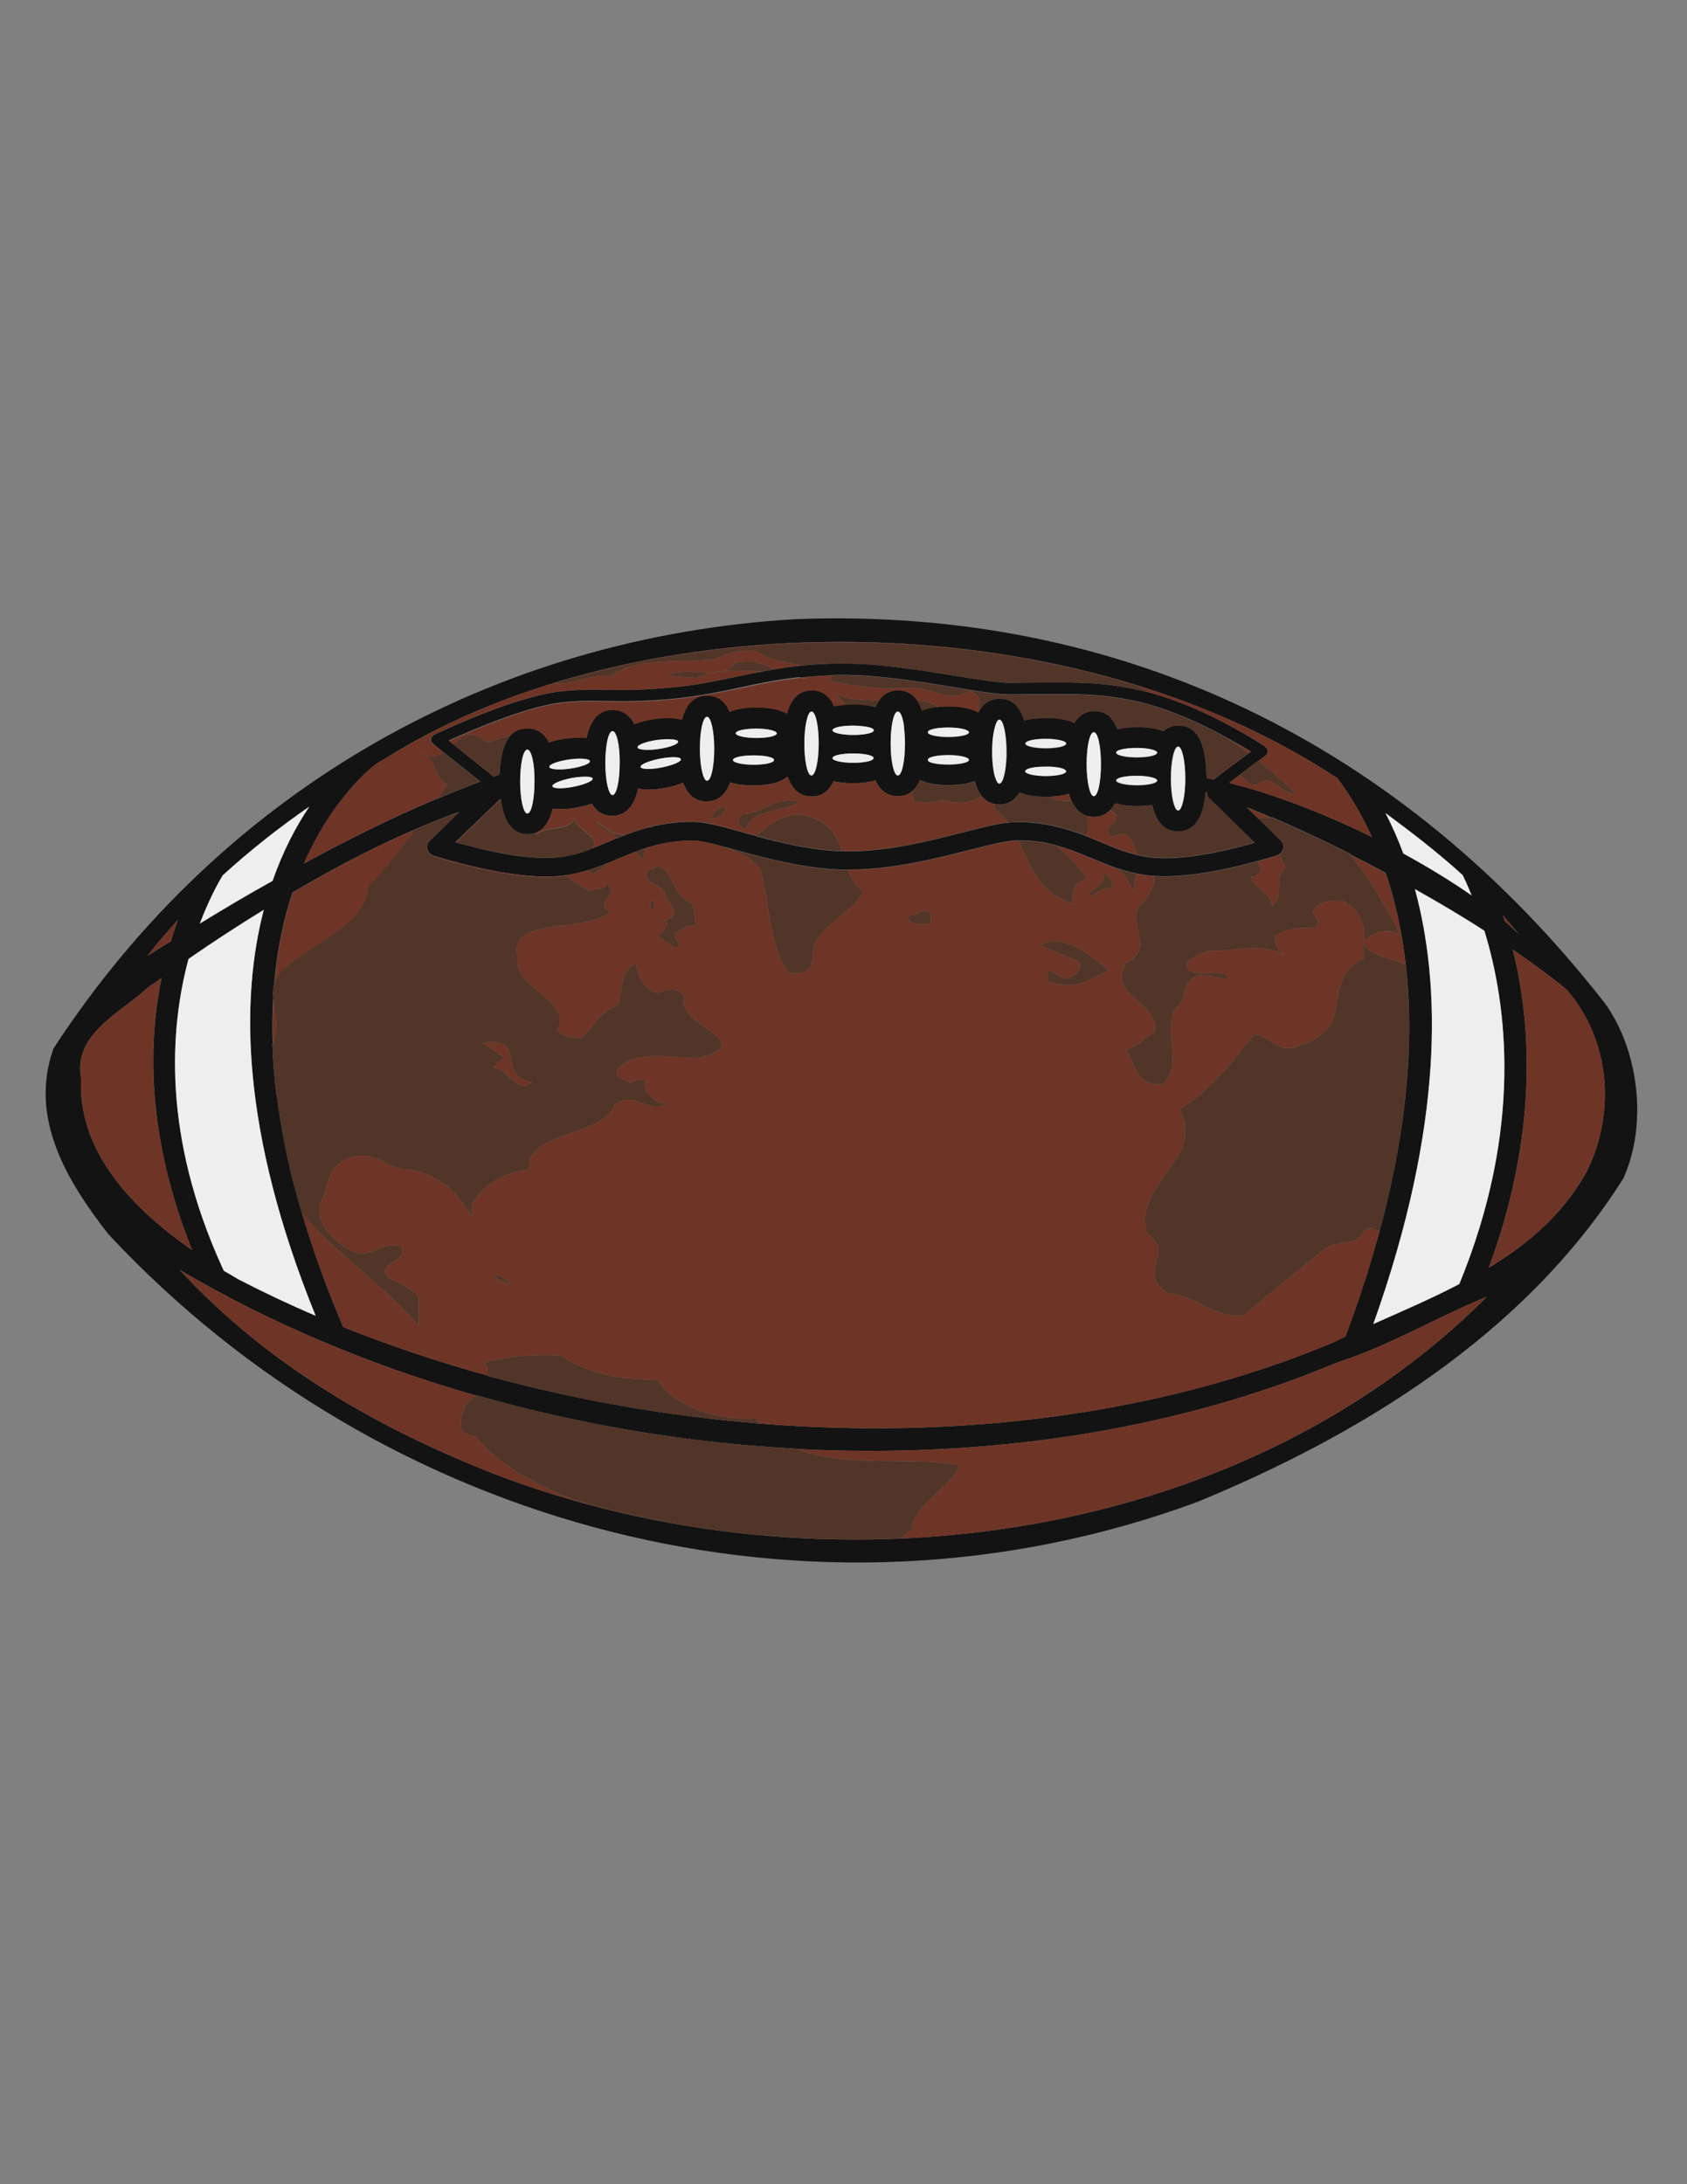 <?xml version="1.0" encoding="utf-8"?>
<!-- Generator: Adobe Illustrator 21.1.0, SVG Export Plug-In . SVG Version: 6.00 Build 0)  -->
<svg version="1.1" id="Layer_1" xmlns="http://www.w3.org/2000/svg" xmlns:xlink="http://www.w3.org/1999/xlink" x="0px" y="0px"
	 viewBox="0 0 612 792" enable-background="new 0 0 612 792" xml:space="preserve">
<rect x="0" y="0" width="612" height="792" fill="#808080" stroke="none"/>
<g>
	<path fill="#131313" d="M582.3,363.9C509.1,270.1,407.5,220,288.9,224.5c-108.7,6.2-207.6,60.7-269.5,155.7
		c-9,25.3,5,48.2,19.9,67.3c99.7,106.9,255.5,148.6,395.1,97.1c57.7-23.8,118.2-59.8,154.5-117.3
		C597.8,407.7,594.5,380.9,582.3,363.9z M551.1,338.9c-1.5-1.6-3.3-3.2-5.2-4.9c-0.2-0.7-0.5-1.4-0.7-2.1
		C547.2,334.2,549.2,336.5,551.1,338.9z M529.4,465.6c-10.3,5.4-20.9,9.9-31.2,14.5c25.9-72.5,24.4-123.5,15.1-157.7
		c8.7,4.9,17.2,9.9,25.2,15.1C546.7,364.2,552.6,409.2,529.4,465.6z M275.7,516.2c-33.7-2.7-67-8.6-98.8-17.3c0,0,0-0.1,0-0.1
		c-18-5-35.6-10.9-52.4-17.6c-6.2-14.6-11.1-28.3-14.9-41.2c0,0,0,0,0,0c-0.1-0.4-0.2-0.8-0.4-1.3c-0.4-1.3-0.7-2.5-1.1-3.8
		c-0.4-1.3-0.7-2.7-1.1-4c-0.1-0.5-0.3-1-0.4-1.5c-0.5-1.9-0.9-3.7-1.4-5.5c0,0,0-0.1,0-0.1c-0.8-3.5-1.6-7-2.2-10.4
		c-1-5.4-1.9-10.6-2.5-15.6c0,0,0,0-0.1,0c-0.9-6.8-1.4-13.2-1.6-19.3c0,0,0-0.1,0.1-0.1c-0.2-5.9-0.1-11.5,0.2-16.8
		c0-0.4,0-0.8-0.1-1.2c0.1-0.9,0.1-1.7,0.2-2.5c0-0.2,0.1-0.5,0.2-0.7c1.1-12.9,3.5-24,6.7-33.6c19.6-11.5,39.9-21.8,60.4-29.2
		l-0.3,0.3c0.1,0,0.1,0,0.2-0.1L155.8,305c-0.2,0.2-0.4,0.5-0.6,0.8c-0.3,0.7-0.4,1.4-0.2,2.1c0.3,1.1,1.2,2,2.4,2.4
		c1.1,0.3,29.1,9.4,46.8,7.2c7.8-1,14.1-3.6,20.2-6.2c8-3.3,15.5-6.5,26.8-6.5c2.5,0,6.2,0.8,10.6,2c0,0,0,0,0,0
		c1.9,0.5,3.8,1,5.9,1.6c0,0,0,0,0,0c10,2.7,22.2,6,34.9,6.8c0.1,0,0.2,0,0.3,0c0.8,0,1.6,0.1,2.3,0.1c0.3,0,0.5,0,0.8,0
		c0.7,0,1.4,0,2.1,0c15.5,0,30.9-3.9,43.2-7c7.5-1.9,14.1-3.6,17.9-3.6c0.1,0,0.2,0,0.3,0c0,0,0,0,0,0c5.3,0,9.7,0.7,13.7,1.8
		c0,0,0,0,0.1,0.1c4.5,1.2,8.6,2.9,12.7,4.6c3.1,1.3,6.3,2.6,9.7,3.8c0,0,0,0-0.1-0.1c2.1,0.7,4.3,1.3,6.7,1.8l0,0
		c1.3,0.3,2.6,0.5,4,0.7c0.8,0.1,1.6,0.2,2.4,0.2c0,0,0,0,0,0c12.5,0.9,28.9-3,37.9-5.5c0,0,0,0,0,0c3.7-1,6.2-1.8,6.5-1.9
		c1.2-0.4,2.1-1.3,2.4-2.4c0.3-1.1,0-2.3-0.9-3.1l-12.3-12c2.9,1.2,5.9,2.4,8.9,3.7c0.2,0,0.4,0,0.5,0c9.1,4,18.7,8.4,28.3,13.3
		c0.1,0.1,0.2,0.2,0.2,0.3c4.2,2.1,8.3,4.3,12.5,6.5c11.4,33.8,15.5,87.8-14.6,168.1c-1.4,0.7-2.9,1.4-4.3,2.1
		C420.7,513.2,347.5,522,275.7,516.2C275.7,516.2,275.7,516.2,275.7,516.2z M289.8,245.7c0.4,0,0.8-0.1,1.2-0.1c0,0,0.1,0,0.1,0
		c3.3-0.3,6.7-0.6,10.4-0.7c0,0,0,0,0-0.1c1.2-0.1,2.4-0.1,3.7-0.1c13.9,0,29.3,2.6,41.6,4.6c8.5,1.4,15.2,2.5,19.5,2.5l10.7-0.1
		c14.4-0.1,23.1-0.2,36.3,2.8c11,2.6,22.2,7.8,30.4,12.2c0.1,0.1,0.3,0.2,0.4,0.3c4.2,2.2,7.6,4.2,9.7,5.5
		c-3.2,2.4-12.4,9.2-13.5,10.1c-0.8-0.1-1.7-0.3-2.5-0.5c0,0,0-0.1,0-0.1c0,0-0.1,0-0.1,0c-0.1-7.9-1.4-13.4-4.1-16.4
		c-1.6-1.7-3.6-2.6-6.1-2.6c-2.2,0-4,0.8-5.5,2.1c-2.2-0.9-5.3-1.5-9.4-1.5c-2.9,0-5.3,0.3-7.2,0.8c0,0,0-0.1,0-0.1c0,0,0,0-0.1,0
		c-0.6-1.6-1.4-2.9-2.3-4c-1.6-1.7-3.6-2.5-6-2.5c-3.2,0-5.6,1.5-7.3,4.3c-2.3-1.1-5.6-1.8-10.2-1.8c-3.3,0-5.9,0.3-7.9,0.9
		c0,0,0-0.1,0-0.1c0,0,0,0-0.1,0c-0.7-2.3-1.7-4.1-2.9-5.4c-1.6-1.6-3.5-2.4-5.9-2.4c-3.5,0-6.1,1.7-7.8,5
		c-2.3-1.3-5.8-2.2-10.9-2.2c-2.4,0-4.4,0.2-6.1,0.5c-0.2,0-0.5,0.1-0.7,0.1c-0.1,0-0.2,0.1-0.3,0.1c-0.3,0.1-0.6,0.2-0.9,0.2
		c-0.5,0.2-1,0.3-1.5,0.5c0,0,0,0,0,0c0,0-0.1,0-0.1,0c-0.5-1.5-1.1-2.7-1.8-3.8c0,0,0,0,0,0c-1.7-2.3-3.9-3.5-6.8-3.5
		c-3.8,0-6.5,2.1-8.2,6.1c0,0-0.1,0-0.1,0c0,0,0,0,0,0c-0.2-0.1-0.4-0.1-0.6-0.2c-1.7-0.4-3.7-0.7-6.1-0.8c0,0-0.1,0-0.1,0
		c-0.2,0-0.4,0-0.6,0c-0.2,0-0.4,0-0.6,0c-2.8,0-5.1,0.3-6.9,0.7c-1.7-3.8-4.4-5.8-8.1-5.8c-4.5,0-7.5,2.9-9,8.5
		c-2.3-1.4-5.8-2.3-11.1-2.3c-4.3,0-7.4,0.6-9.7,1.6c-1.7-3.9-4.4-5.9-8.2-5.9c-4.6,0-7.6,3-9.1,8.8c-2.4-0.7-5.6-0.9-10-0.3
		c-3,0.5-5.4,1.1-7.3,1.9c-1.7-3.4-4.3-5.2-7.8-5.2c-5,0-8.1,3.5-9.5,10.2c-2-0.3-4.5-0.2-7.5,0.2c-2.5,0.3-4.5,0.8-6.2,1.4
		c-1.7-3.4-4.3-5.1-7.8-5.1c-2.4,0-4.4,0.8-6,2.4l0.1,0c-2.5,2.7-3.9,7.5-4.2,14.3c0,0-0.1,0-0.1,0c0,0,0,0,0,0.1
		c-0.6,0.2-1.3,0.5-2,0.7c-3.7-3-13.2-10.5-16.3-13c7.5-3.4,28.5-12.6,41.8-13.9c6.2-0.6,10.6-0.5,15.8-0.4c6.3,0.1,13.4,0.2,25.4-1
		c8.3-0.9,15.6-2.4,22.7-3.9c6.7-1.5,13.7-2.9,21.6-3.8C290,245.7,289.9,245.7,289.8,245.7z M430,282.3c0,6.4-1.2,11.6-2.6,11.6
		c0,0,0,0,0,0c0,0,0,0-0.1,0c-1.4,0-2.6-5.2-2.6-11.6c0-6.4,1.1-11.6,2.6-11.6c0,0,0,0,0.1,0c0,0,0,0,0,0
		C428.8,270.7,430,275.9,430,282.3z M419.8,273c0,1-3.3,1.7-7.4,1.7c-4.2,0-7.5-0.8-7.5-1.7c0,0,0,0,0-0.1c0,0,0,0,0,0
		c0-1,3.4-1.7,7.5-1.7c4.1,0,7.4,0.8,7.4,1.7C419.8,272.9,419.8,272.9,419.8,273C419.8,273,419.8,273,419.8,273z M419.8,283.1
		c0,1-3.3,1.7-7.4,1.7c-4.2,0-7.5-0.8-7.5-1.7c0,0,0,0,0-0.1c0,0,0,0,0,0c0-1,3.4-1.7,7.5-1.7C416.5,281.3,419.8,282.1,419.8,283.1
		C419.8,283,419.8,283,419.8,283.1C419.8,283.1,419.8,283.1,419.8,283.1z M399.4,277.1c0,6.4-1.1,11.6-2.6,11.6
		c-1.4,0-2.6-5.2-2.6-11.6c0-6.4,1.1-11.6,2.6-11.6S399.4,270.7,399.4,277.1z M378.9,278c0.2,0,0.3,0,0.4,0c0,0,0.1,0,0.1,0
		c0.4,0,0.9,0,1.3,0c0.1,0,0.1,0,0.2,0c0.1,0,0.2,0,0.2,0c2.5,0.1,4.5,0.5,5.3,1.1c0.3,0.2,0.5,0.4,0.5,0.6c0,0.2-0.1,0.3-0.4,0.5
		c-0.9,0.7-3.7,1.2-7.1,1.2c-4.1,0-7.4-0.8-7.4-1.7C371.9,278.7,375,278,378.9,278C378.9,278,378.9,278,378.9,278z M386.6,270
		c-0.5,0.9-3.6,1.4-7.3,1.4c-4.1,0-7.4-0.8-7.4-1.7c0-0.2,0.1-0.3,0.2-0.4c0.7-0.8,3.6-1.4,7.3-1.4c4.1,0,7.4,0.8,7.4,1.7
		C386.8,269.7,386.7,269.8,386.6,270z M365.2,272.6c0,0.5,0,1,0,1.5c0,0.1,0,0.2,0,0.2c-0.2,5.6-1.3,9.9-2.6,9.9
		c-0.2,0-0.5-0.2-0.7-0.4c0,0,0,0,0,0c0,0,0,0,0-0.1c-1.1-1.4-1.9-5.8-1.9-11.1c0-3.1,0.3-6,0.8-8.1c0,0,0,0,0,0
		c0.5-2.1,1.1-3.4,1.9-3.4C364,261,365.2,266.2,365.2,272.6z M351.5,265.6c0,1-3.4,1.7-7.5,1.7c-4.1,0-7.4-0.8-7.4-1.7c0,0,0,0,0,0
		c0,0,0,0,0-0.1c0-1,3.3-1.7,7.4-1.7C348.2,263.8,351.5,264.6,351.5,265.6C351.5,265.5,351.5,265.5,351.5,265.6
		C351.5,265.6,351.5,265.6,351.5,265.6z M351.5,275.6c0,1-3.4,1.7-7.5,1.7c-4.1,0-7.4-0.8-7.4-1.7c0,0,0,0,0,0c0,0,0,0,0-0.1
		c0-1,3.3-1.7,7.4-1.7C348.2,273.8,351.5,274.6,351.5,275.6C351.5,275.5,351.5,275.5,351.5,275.6
		C351.5,275.6,351.5,275.6,351.5,275.6z M328.3,269.6c0,6.4-1.1,11.6-2.6,11.6s-2.6-5.2-2.6-11.6c0-6.4,1.1-11.6,2.6-11.6
		c0.5,0,0.9,0.5,1.3,1.4c0.3,0.7,0.6,1.7,0.8,2.8c0.1,0.3,0.1,0.6,0.1,0.9C328.1,265,328.3,267.2,328.3,269.6z M316.8,274.4
		c0.1,0.2,0.2,0.3,0.2,0.4s0,0.1,0,0.1C316.9,274.7,316.9,274.6,316.8,274.4z M316.9,274.9c0,1-3.3,1.7-7.4,1.7
		c-4.2,0-7.5-0.8-7.5-1.7c0-1,3.4-1.7,7.5-1.7C313.6,273.2,317,273.9,316.9,274.9z M316.4,265.5c-1.1,0.6-3.7,1-6.9,1
		c-4.2,0-7.5-0.8-7.5-1.7c0-1,3.4-1.7,7.5-1.7c1.1,0,2.2,0.1,3.1,0.2c2.5,0.2,4.4,0.8,4.4,1.5C317,265,316.8,265.3,316.4,265.5z
		 M297,269.6c0,6.4-1.2,11.6-2.6,11.6c-1.5,0-2.6-5.2-2.6-11.6c0-6.4,1.2-11.6,2.6-11.6C295.9,258,297,263.2,297,269.6z
		 M274.4,267.6c-4.2,0-7.5-0.8-7.5-1.7c0-1,3.4-1.7,7.5-1.7c4.1,0,7.4,0.8,7.4,1.7C281.8,266.9,278.5,267.6,274.4,267.6z
		 M280.8,275.6c0,1-3.3,1.7-7.4,1.7c-4.2,0-7.5-0.8-7.5-1.7c0-1,3.4-1.7,7.5-1.7C277.5,273.9,280.9,274.6,280.8,275.6z M259.1,271.5
		c0,6.4-1.1,11.6-2.6,11.6c-1.4,0-2.6-5.2-2.6-11.6c0-6.4,1.1-11.6,2.6-11.6C257.9,259.9,259.1,265.1,259.1,271.5z M239.4,275.1
		c4.1-0.8,7.5-0.7,7.6,0.2c0.2,0.9-3,2.2-7,3s-7.4,0.7-7.6-0.2C232.2,277.2,235.4,275.9,239.4,275.1z M231.3,271
		c-0.2-0.9,3-2.1,7.1-2.7c4.1-0.5,7.5-0.3,7.6,0.6c0.2,0.9-3,2.1-7.1,2.7C234.8,272.2,231.4,271.9,231.3,271z M224.8,276.7
		c0,6.4-1.1,11.6-2.6,11.6c-1.4,0-2.6-5.2-2.6-11.6c0-6.4,1.1-11.6,2.6-11.6S224.9,270.3,224.8,276.7z M207.4,282.1
		c4.1-0.7,7.5-0.6,7.6,0.2c0.2,0.9-3,2.2-7,3s-7.4,0.7-7.6-0.2C200.2,284.2,203.4,282.9,207.4,282.1z M199.3,278.1
		c-0.2-0.9,3-2.1,7.1-2.7c4.1-0.6,7.5-0.3,7.6,0.6c0.2,0.9-3,2.1-7.1,2.7C202.8,279.3,199.4,279,199.3,278.1z M193.9,283.4
		c0,6.4-1.1,11.6-2.6,11.6c-1.4,0-2.6-5.2-2.6-11.6c0-6.4,1.1-11.6,2.6-11.6S194,277,193.9,283.4z M181.4,289.8c0,0.1,0,0.2,0,0.3
		c0.1-0.1,0.2-0.2,0.3-0.3c1,8.3,4.2,12.6,9.7,12.7c0.2,0,0.5,0,0.7,0c0,0,0,0,0,0c4.3-0.4,7-3.5,8.4-9.3c2.3,0.3,5.2,0.3,8.9-0.4
		c2.1-0.4,3.9-0.9,5.3-1.4c1.7,2.9,4.1,4.4,7.4,4.4c4.9,0,8-3.4,9.4-9.9c2.4,0.6,5.5,0.6,9.8-0.2c2.6-0.5,4.8-1.1,6.5-1.9
		c1.7,4.5,4.5,6.8,8.5,6.8c4.1,0,6.9-2.3,8.6-6.9c2.1,0.7,4.9,1.1,8.4,1.1c6.4,0,10.2-1.3,12.4-3.2c1.7,4.8,4.6,7.2,8.7,7.2
		c3.7,0,6.3-1.9,8-5.5c1.9,0.4,4.2,0.7,7.1,0.7c3.4,0,6-0.4,8.1-1c1.7,3.7,4.4,5.7,8.1,5.7c3.2,0,5.7-1.5,7.4-4.5
		c0.2-0.4,0.4-0.8,0.6-1.2c0,0,0,0,0,0c0,0,0-0.1,0.1-0.1c2.3,1.1,5.6,1.8,10.2,1.8c4.3,0,7.4-0.6,9.6-1.5c1.3,4.8,3.6,7.6,7.1,8.3
		c0,0,0,0,0,0c0.6,0.1,1.2,0.2,1.9,0.2c0,0,0,0,0,0c3.2,0,5.6-1.5,7.3-4.3c0.3,0.1,0.6,0.2,0.9,0.3c0.9,0.3,1.9,0.6,3.1,0.8
		c1.6,0.3,3.4,0.4,5.4,0.4c3.6,0,6.4-0.4,8.5-1.1c0.2,0.9,0.5,1.7,0.9,2.5c0,0,0,0,0,0c1.3,2.9,3.1,4.7,5.5,5.5c0,0,0,0,0,0
		c0.8,0.2,1.7,0.4,2.6,0.4c2.4,0,4.3-0.8,5.9-2.4c0,0,0,0,0,0c0.2-0.2,0.5-0.5,0.7-0.8c0.1-0.2,0.2-0.3,0.4-0.5
		c0-0.1,0.1-0.1,0.1-0.2c0.2-0.3,0.4-0.7,0.6-1h0l0,0c0.8,0.2,1.6,0.4,2.5,0.6c0.3,0.1,0.6,0.1,1,0.1c1,0.1,2.1,0.2,3.2,0.3
		c0.4,0,0.8,0,1.2,0c1.7,0,3.1-0.1,4.4-0.2c0.4-0.1,0.8-0.1,1.2-0.2l0,0h0c1.4,6.3,4.5,9.6,9.3,9.6c0.7,0,1.4-0.1,2.1-0.2
		c0.7-0.2,1.3-0.4,1.9-0.7c0.6-0.3,1.1-0.7,1.6-1.1c2.5-2.3,4-6.4,4.5-12.3c0.1,0,0.3,0.1,0.4,0.1c0,0.8,0.3,1.7,1,2.3
		c0,0,11.3,11,16.4,16c-7.6,2.2-22,5.8-33.2,5.6c-1.6,0-3.2-0.1-4.7-0.3c-6.7-0.8-12.3-3.1-18.1-5.6c-2-0.8-4-1.7-6.1-2.5
		c-6.5-2.4-13.9-4.6-23.5-4.7c-0.1,0-0.2,0-0.3,0c-0.1,0-0.2,0-0.4,0c-0.3,0-0.5,0-0.8,0c-0.8,0-1.6,0.1-2.5,0.3c0,0,0,0,0-0.1
		c-4.4,0.5-9.9,1.9-16.5,3.6c-11.8,3-26.6,6.8-41.1,6.8c-0.9,0-1.8,0-2.7-0.1c0,0,0,0,0,0.1c-10.9-0.4-21.8-3-31.1-5.5
		c0,0,0.1-0.1,0.1-0.1c-1.5-0.4-3-0.8-4.5-1.2c-7.8-2.2-14-3.9-18.7-3.9c-5.4,0-10.1,0.7-14.4,1.7l0.2,0.1c-0.4,0.1-0.8,0.2-1.2,0.3
		v-0.2c-3.3,0.9-6.3,1.9-9.2,3c0.1,0,0.1,0,0.2,0c-0.9,0.3-1.9,0.7-2.8,1.1c0,0,0,0-0.1-0.1c-0.9,0.4-1.8,0.8-2.7,1.2
		c-2.4,1-4.8,2-7.1,2.8c-0.1,0.1-0.2,0.2-0.4,0.3c-3.3,1.2-6.7,2.1-10.5,2.6c-9.5,1.2-22.9-1.4-32.1-3.9c-2.2-0.5-4.1-1.1-5.8-1.5
		C169.9,300.9,179.5,291.6,181.4,289.8z M530.6,317.3c1,2,2.1,4.5,3.3,7.4c-7.2-5-15.6-10.2-24.8-15.2c-2-5.4-4.2-10.3-6.5-14.7
		C512.2,301.9,521.7,309.2,530.6,317.3z M136.6,276.9c1.4-0.8,2.8-1.7,4.2-2.5c89.6-55.8,245-57.8,344.4,7.8
		c3.9,5.2,8.4,12.3,12.5,21.3c-16.9-8.3-35.2-15.5-51.8-19.6l3.9-3c0,0,0,0,0,0l6.6-5c0,0,0.1,0,0.1,0.1l2.6-2
		c0.5-0.4,0.8-1.1,0.8-1.7c-0.1-0.6-0.4-1.2-1-1.6c-1-0.7-21.2-14.1-42-19.6c-0.8-0.2-1.7-0.5-2.5-0.6c-13.8-3.2-23.2-3.1-37.5-3
		l-10.7,0.1c-1.7,0-4-0.2-6.7-0.6c-1.5-0.2-3.2-0.4-5-0.7c-0.4-0.1-0.9-0.1-1.3-0.2c-1.4-0.2-2.8-0.4-4.2-0.7
		c-0.5-0.1-1-0.2-1.5-0.2c-3.9-0.6-8.1-1.3-12.5-2c-1.8-0.3-3.5-0.5-5.3-0.7c-1.8-0.2-3.6-0.5-5.4-0.7c-0.9-0.1-1.8-0.2-2.7-0.3
		c-1.8-0.2-3.7-0.4-5.5-0.5c-3.7-0.3-7.3-0.4-10.9-0.4c-5,0-9.6,0.3-13.9,0.7c0,0,0,0-0.1,0c-8.8,0.9-16.4,2.5-23.7,4
		c-7.2,1.5-14.1,3-22.1,3.8c-11.6,1.2-18.6,1.1-24.8,1c-5.1-0.1-9.9-0.1-16.4,0.5c-17.3,1.7-45.4,15.2-46.6,15.8
		c-0.7,0.3-1.1,0.9-1.2,1.6c-0.1,0.7,0.2,1.3,0.8,1.8l3.9,3.1c0,0,0,0,0,0l13.2,10.5c-5.1,1.9-10.4,4-15.6,6.3
		c0-0.1,0.1-0.1,0.1-0.2c-16.2,6.8-32.5,14.9-48.5,23.6C121,288.6,135.5,277.7,136.6,276.9z M80.8,317.4c10-9.1,20.5-17.4,31.4-24.9
		c-4.7,7-9.5,15.9-13.3,26.9c-9,5-17.8,10.2-26.4,15.5C75.6,326.7,78.8,320.7,80.8,317.4z M68.4,347.7c8.8-6.1,18-12.1,27.3-17.8
		c-8.5,32.6-8.3,80.4,18.8,147.2c-9.6-4.1-18.9-8.5-28-13.2c-1.7-1-3.5-2.1-5.3-3.1l-0.6-1.3C59,412.1,61.5,373.3,68.4,347.7z
		 M64.6,333.5c-0.9,2.4-1.8,5-2.6,7.8c-2.9,1.8-5.7,3.5-8.5,5.3C57,342,60.8,337.7,64.6,333.5z M29.4,391
		c-3-16.1,14.6-23.9,24.1-32.8c1.7-1.2,3.4-2.4,5.1-3.6c-5,24.5-5.2,58.2,11.1,98.7C48.3,438.4,28.2,417.9,29.4,391z M179.4,534.5
		c-41.7-16.4-81.9-39-114.3-74.1c32.5,19.2,69,34.6,107.5,45.6c0,0,0.1-0.1,0.1-0.1c37.4,10.7,76.7,17.3,116.2,19.4
		c0.1,0,0.2,0.1,0.3,0.1c67.7,3.5,136-6.2,196-31.4c18.8-6,36-16.4,54.2-23.8C448.6,561.3,297.6,579.8,179.4,534.5z M575.4,425.2
		c-8.5,15.2-21.1,25.9-35.3,34.5c18-48.9,15.4-88.6,8.7-115.4c7.1,4.9,13.7,9.7,19.5,14.5C584.4,377.3,586.2,404,575.4,425.2z"/>
	<path fill="#6E3526" d="M379.3,288.9c-2,0-3.9-0.2-5.4-0.4C375.5,288.8,377.2,288.9,379.3,288.9c3.6,0,6.4-0.4,8.5-1.1
		c0.2,0.9,0.5,1.7,0.9,2.5c-3.3,0.5-5.9-0.2-8.3-1.4C380,288.9,379.7,288.9,379.3,288.9z M369.9,287.4c0.3,0.1,0.6,0.2,0.9,0.3
		C370.5,287.6,370.2,287.5,369.9,287.4c-1.7,2.8-4.1,4.3-7.3,4.3c0,0,0,0,0,0c0,0,0,0,0,0C365.8,291.7,368.2,290.2,369.9,287.4z
		 M99.2,361.6c-0.3,5.3-0.4,10.9-0.2,16.8C101.8,373.1,99.5,367.2,99.2,361.6z M100.6,397.8C100.6,397.8,100.6,397.8,100.6,397.8
		c0.6,5,1.4,10.2,2.5,15.6C102,408.1,101.2,402.9,100.6,397.8L100.6,397.8z M178.9,387c5.7,0.8,8.6,9.9,14.2,5.4
		c-13.6-1.9-1.1-16.6-17.9-14.3l7.7,5.4L178.9,387z M394.2,303.1c-0.4-0.1-0.7-0.3-1.1-0.4c2.1,0.8,4.1,1.7,6.1,2.5
		c5.8,2.5,11.4,4.8,18.1,5.6c1.5,0.2,3,0.3,4.7,0.3c-1.6,0-3.1-0.1-4.6-0.3c-1.7-0.2-3.3-0.5-4.9-0.9c-2-4.5-2.2-9.7-9.2-6.4
		c-4.8-3.2,3.4-4.7,1.3-8.2c-0.7-0.4-1.3-0.9-1.9-1.5c-1.6,1.6-3.5,2.4-5.9,2.4c-0.9,0-1.8-0.1-2.6-0.4
		C394.7,298.3,394.3,300.8,394.2,303.1z M369.3,298c0.1,0,0.2,0,0.3,0C369.5,298,369.5,298,369.3,298C369.4,298,369.3,298,369.3,298
		z M275.7,516.2c-0.5-0.6-1-1.2-1.5-1.9c-13.6,0.9-29.3-3.9-35.7-13.9c-13.3-0.2-25.6-2.2-34.9-8.9c-10.4-0.6-19.8,0.4-28.3,2.6
		l1.3,0.9c0.4,1.4,0.5,2.6,0.3,3.8c-18-5-35.6-10.9-52.4-17.6c-6.2-14.6-11.1-28.3-14.9-41.2c11.9,14,30,26.7,42.3,40.4v0.2h0.2
		c-0.1-0.1-0.1-0.1-0.2-0.2v-9.6c-1.9-3.6-6.1-5.1-10.4-7.1c-6.9-5.2,7.5-6.3,4-11.7c-7-1.9-9.9,3.2-15.5,2.6
		c-9.3-3.8-14.9-10.3-14.1-17.9c3.8-5.9,1.9-13.9,11.5-17.1c9.3-2.4,12.8,4.3,20.5,4.5c12.5,1.3,19.5,10.6,23.2,17.1
		c0.5-2-0.8-4.6,1.3-6.3c3.2-5.4,11.2-10.1,19.5-10.8c-0.8-14.6,26.4-11.4,30.9-23.3c6.4-6.1,13.3,3.9,19.2-0.9h-2.7
		c-3.5-2.1-6.4-4.5-5.1-8.2c-1.6,0.2-4.3-0.6-5.1,0.9c-2.4-0.4-6.1-2.3-5.3-4.5c5.9-7.5,19.2-4.5,29.9-4.5c22.2-6-9-11.9-5.3-21.6
		c-2.1-4.3-5.3-3.4-10.1-1.9c-6.1-2.4-6.6-6.9-7.7-10.8c-6.2,3.2-4.3,10.1-6.7,15.3c-8,3.9-7.7,6.7-12.8,11.7
		c-3.8,0.4-6.7-0.7-9.1-2.6c6.5-10.8-16.2-15.4-14.1-26.2c-4.6-15.6,24.8-8.9,33.6-16.9c-6.9-2.9,4-6.3-1.3-10
		c-1.3,2.4-4.8,1.1-6.4,2.8c-2.8-2.6-6.4-3.9-8.5-5.9c-0.4,0.1-0.8,0.1-1.2,0.2c-17.7,2.3-45.6-6.8-46.8-7.2
		c-1.2-0.4-2.1-1.3-2.4-2.4c-0.2-0.8-0.1-1.6,0.3-2.3c-0.3,0.7-0.4,1.4-0.2,2.1c0.3,1.1,1.2,2,2.4,2.4c1.1,0.3,29.1,9.4,46.8,7.2
		c7.8-1,14.1-3.6,20.2-6.2c8-3.3,15.5-6.5,26.8-6.5c2.5,0,6.2,0.8,10.6,2c-0.1,0.1-0.1,0.2-0.2,0.3c5.4,1,11.3,4.2,14.2,7.9
		c3.5,12.6,2.9,26.4,10.1,37.8c13.6,1.5,5.9-9.3,11.7-13.4c3.7-5.8,12.8-9.9,15.5-16.2c-2.9-2.2-4.4-4.9-5.6-7.8c-0.5,0-1,0-1.5,0
		c0.7,0,1.4,0,2.1,0c15.5,0,30.9-3.9,43.2-7c7.5-1.9,14.1-3.6,17.9-3.6c0.1,0,0.2,0,0.3,0c4.4,9,6.7,18.5,19.7,22.9
		c-0.3-3.5-0.3-7.8,5.1-8.9c-2.3-4.5-7-8.2-11-12.1c4.5,1.2,8.6,2.9,12.7,4.6c3.1,1.3,6.3,2.6,9.7,3.8c2.6,2.4,4.3,5.3,5.4,8.1
		l1.2-6.4c1.3,0.3,2.6,0.5,4,0.7c0.8,0.1,1.6,0.2,2.4,0.2c0.5,3.2-1.5,6.4-3.6,9c-8.3,7.1,5.3,16.7-6.7,22.5
		c-6.9,12.1,12.8,14.3,10.4,25.1c-3.5,2-6.4,5.2-10.4,6.3c3.7,4.5,2.7,12.7,13.1,12.7c8.3-6.5-0.3-19.5,5.1-27.9
		c4.5-3.3,1.3-8.9,7.7-11.7c4.5-0.9,7.2,1.7,11.7,0.9c-3.2-3.5-10.4-0.4-14.4-2.6c-4.3-3.2,4-6,6.7-7.3c9.6,0.7,19.2-3.5,28.3,1.9
		c-3.2-1.9-4.5-4.3-4-7.3c3.7-2.2,7.7-3.2,13.1-2.8c6.1-1.7-1.1-4.3,1.3-7.1c2.1-2.8,6.1-3,10.1-2.8c7.8,4.5,7.9,9.8,7.8,15.2
		c1.9-3.7,8.8-5.7,13-2.6c-4.6-10.2-10.8-19.8-17.7-29.1c4.2,2.1,8.3,4.3,12.5,6.5c11.4,33.8,15.5,87.8-14.6,168.1
		c-1.4,0.7-2.9,1.4-4.3,2.1C420.7,513.2,347.5,522,275.7,516.2z M494.9,342C494.9,342,494.9,342,494.9,342
		C494.9,342,494.9,342,494.9,342z M416.2,447.3c10.4,7.1-4.3,14.9,7.7,21.6c10.4,0.9,16,9.1,27.2,8l29.6-24.2
		c5.1-3.2,11.7-0.7,14.1-6.3c2.1-1.8,3.9-1,5.6,0.3c10.8-39.8,12.4-71.8,9.5-97c-5-2.3-12.6-2.7-15.1-7.6c0,1.7-0.1,3.5,0,5.3
		c-17.1,9.1-1.6,24.7-23.2,31.6c-7.5,4.1-11.2-3.9-16.8-3.7c-7.7,9.3-14.4,19.2-26.9,27C437.5,420.2,410.6,429.5,416.2,447.3z
		 M395.7,325.1c2.3-1.5,4.2-3.7,7.7-2.8c0.8-2.6-1.1-4.6-3.7-6.3C403.2,321.2,392.8,322.9,395.7,325.1z M377.5,342.9l13.1,5.4
		c2.9,2,0.3,4.8-2.7,6.3c-3.7,0.9-4.5-2.6-7.7-2.6c0.2,1.5-0.9,3.6,1.3,4.5c10.7,2,12.8-1.1,20.5-4.5
		C398,347.9,384.9,337.3,377.5,342.9z M330,333.9c1.9,1.6,5.1,0.8,7.7,1v-2.8c0.3-1.5-2.1-2-4-1.7C333.2,332.3,327.8,331,330,333.9z
		 M220.4,313.4c-0.1-0.1-0.1-0.2-0.2-0.3c-2.4,0.9-4.8,1.8-7.3,2.6l2.4,1.2L220.4,313.4z M233.9,307.7c-1.2,0.4-2.3,0.8-3.5,1.2
		c1.1,0.9,2.1,1.8,2.8,2.6C233.7,309.9,233.9,308.7,233.9,307.7z M237.2,326.7h-1.3v2.8h1.3V326.7z M252.6,335.9l-1.3-8.2
		c-7.7-3.3-5.9-9.5-11.7-13.4c-1.9-0.7-1.9,1.5-3.7,0.7c-4.5,4.1,2.1,5,5.1,8.2c-0.3,4.1,8,7.6,0,10.8l1.3,0.9
		c-1.3,1.5-1.3,3.3-3.7,4.5l6.4,4.5c3.5-1.9-1.3-3.2,0-5.4C247,337.2,248.9,334.9,252.6,335.9z M185.4,465.2
		c-2.1-0.7-3.2-3.5-6.4-2.6C181.7,464.6,184.3,465.7,185.4,465.2z M336.9,256.9c0.1,0,0.2-0.1,0.3-0.1
		C337.1,256.9,337,256.9,336.9,256.9z M104.2,350.3c12-9.7,28.8-16,29.6-28.8c6.3-6.7,11.7-13.6,16.8-20.6
		c5.2-2.3,10.5-4.4,15.7-6.2l0.3-0.3c-20.5,7.4-40.8,17.7-60.4,29.2c-3.2,9.5-5.6,20.7-6.7,33.6
		C100.1,354.7,101.4,352.4,104.2,350.3z M429.4,301.3c-0.7,0.2-1.4,0.2-2.1,0.2h0C428,301.5,428.7,301.4,429.4,301.3z M334.5,257.7
		c0.5-0.2,1-0.4,1.5-0.5C335.5,257.3,335,257.5,334.5,257.7C334.5,257.7,334.5,257.7,334.5,257.7z M335,243.2
		c-1.8-0.3-3.5-0.5-5.3-0.7C331.5,242.7,333.3,243,335,243.2z M305.1,240.6c3.6,0,7.2,0.2,10.9,0.4
		C312.3,240.8,308.7,240.6,305.1,240.6L305.1,240.6z M171.1,306.9c-2.1-0.5-3.9-1.1-5.5-1.5c4.4-4.3,13.5-13.1,15.8-15.3
		c0-0.1,0-0.2,0-0.3c-1.9,1.8-11.5,11.1-16.1,15.6C166.9,305.9,168.9,306.4,171.1,306.9z M192.1,302.5c-0.2,0-0.5,0-0.7,0
		c0,0,0.1,0,0.1,0C191.7,302.5,191.9,302.5,192.1,302.5z M359.5,247c-1.5-0.2-3.2-0.4-5-0.7C356.3,246.6,358,246.8,359.5,247z
		 M316.9,256.3c-1.6-0.5-3.6-0.7-6.1-0.8C313.3,255.6,315.3,255.9,316.9,256.3z M353.2,246.1c-1.4-0.2-2.8-0.4-4.2-0.7
		C350.4,245.7,351.8,245.9,353.2,246.1z M193.8,302.2c-0.5,0.2-1.1,0.2-1.7,0.3c4.3-0.4,7-3.5,8.4-9.3c2.3,0.3,5.2,0.3,8.9-0.4
		c2.1-0.4,3.9-0.9,5.3-1.4c1.7,2.9,4.1,4.4,7.4,4.4c4.9,0,8-3.4,9.4-9.9c2.4,0.6,5.5,0.6,9.8-0.2c2.6-0.5,4.8-1.1,6.5-1.9
		c1.7,4.5,4.5,6.8,8.5,6.8c4.1,0,6.9-2.3,8.6-6.9c2.1,0.7,4.9,1.1,8.4,1.1c6.4,0,10.2-1.3,12.4-3.2c1.7,4.8,4.6,7.2,8.7,7.2
		c3.7,0,6.3-1.9,8-5.5c1.9,0.4,4.2,0.7,7.1,0.7c3.4,0,6-0.4,8.1-1c1.7,3.7,4.4,5.7,8.1,5.7c3.2,0,5.7-1.5,7.4-4.5
		c-0.7,1.4-1.6,2.4-2.6,3.2c0.8,1.1,1.2,2.3,0.9,3.4c3.5-0.2,7.7,0.7,10.1-0.9c6.2,2.1,10.8,1.1,14.7-1.1c-1.1-1.4-2-3.2-2.7-5.5
		c-2.2,0.9-5.3,1.5-9.6,1.5c-4.6,0-7.9-0.7-10.2-1.8c0,0,0-0.1,0.1-0.1c2.3,1.1,5.6,1.8,10.2,1.8c4.3,0,7.4-0.6,9.6-1.5
		c1.3,4.8,3.6,7.6,7.1,8.3c-0.1,0.6,0,1.2,0.3,1.9c1.9,1.5,3.4,3.1,4.7,4.8c-4.4,0.5-9.9,1.9-16.5,3.6c-11.8,3-26.6,6.8-41.1,6.8
		c-0.9,0-1.8,0-2.7-0.1c-1.9-6-4.7-11.5-15.4-13.2c-7.6,0.5-11.2,4-15.6,7.7c-1.5-0.4-3-0.8-4.5-1.2c-7.8-2.2-14-3.9-18.7-3.9
		c-5.4,0-10.1,0.7-14.4,1.7l-1-0.8v1c-3.3,0.9-6.3,1.9-9.2,3c-1.5-0.3-3.2-0.5-4.8-1.1c0-0.1-0.1-0.1-0.1-0.2l-5.4-3.5
		c1.3,2,3.3,3.1,5.5,3.7c0.4,0.6,1.2,1.4,2.1,2.1c-0.9,0.4-1.8,0.8-2.7,1.2c-2.4,1-4.8,2-7.1,2.8c5.8-4.5-7.4-7.5-5.4-11.7
		c-1.6,5.4-9.9,3.2-14.1,6.3C194.3,302.4,194,302.3,193.8,302.2z M270.5,300.7c2.1-7.3,13.3-6,19.5-9.9c-9.1-2.2-13.4,4.1-20.6,4.5
		C267.3,296.6,267.3,299.8,270.5,300.7z M257.7,297.2c2.4-0.6,6.1-2.3,5.1-4.5C259.3,292.9,259.3,295.5,257.7,297.2z M329.7,242.5
		c-1.8-0.2-3.6-0.5-5.4-0.7C326.1,242,327.9,242.3,329.7,242.5z M305.2,315.3c-0.8,0-1.6-0.1-2.3-0.1
		C303.6,315.3,304.4,315.3,305.2,315.3z M457.5,315.9c-1.3,0.8-1.8,2.3-3.7,1.9c1,4.1,7.7,6.3,7.7,10.8c4.8-4.4,0-9.7,5.1-14.3
		c-1.7-1.1-1.4-3.2-2.5-4.4c0.7-0.5,1.3-1.2,1.5-2c0.3-1.1,0-2.3-0.9-3.1l-8.4-8.1c1.7-0.3,3.3-0.2,4.9-0.2c-3-1.3-6-2.5-8.9-3.7
		l12.3,12c0.9,0.8,1.2,2,0.9,3.1c-0.3,1.1-1.2,2-2.4,2.4c-0.3,0.1-2.8,0.9-6.5,1.9C456.5,313,457,314.1,457.5,315.9z M105.3,423.9
		C105.3,423.9,105.3,423.9,105.3,423.9C105.3,423.9,105.3,423.9,105.3,423.9z M551.1,338.9c-1.9-2.4-3.9-4.7-5.9-7
		c0.2,0.7,0.5,1.4,0.7,2.1C547.8,335.7,549.6,337.3,551.1,338.9z M316,241c1.8,0.1,3.7,0.3,5.5,0.5C319.7,241.3,317.8,241.2,316,241
		z M106.7,429.5c0.1,0.5,0.3,1,0.4,1.5C107,430.5,106.8,430,106.7,429.5z M108.2,435c0.3,1.2,0.7,2.5,1.1,3.8
		C108.9,437.5,108.5,436.2,108.2,435z M267.7,308.4c10,2.7,22.1,6,34.9,6.8C289.9,314.4,277.8,311.1,267.7,308.4z M418,291.9
		c-0.4,0.1-0.8,0.1-1.2,0.2C417.2,292,417.6,292,418,291.9L418,291.9z M404.5,291.3c-0.2,0.4-0.4,0.7-0.6,1
		C404.1,292,404.3,291.7,404.5,291.3L404.5,291.3z M369,298c-0.3,0-0.5,0-0.8,0C368.4,298,368.7,298,369,298z M432.9,299.4
		c-0.5,0.5-1,0.8-1.6,1.1C431.8,300.3,432.4,299.9,432.9,299.4z M403.4,293c0.1-0.2,0.2-0.3,0.4-0.5
		C403.6,292.7,403.5,292.9,403.4,293z M110.2,313.1c10.8-24.5,25.3-35.4,26.4-36.2c1.4-0.8,2.8-1.7,4.2-2.5
		c89.6-55.8,245-57.8,344.4,7.8c3.9,5.2,8.4,12.3,12.5,21.3c-16.9-8.3-35.2-15.5-51.8-19.6l3.9-3c1.9,1.5,2.7,4.1,6.3,3.6
		c5.9-4.5,8,3.5,14.1,3.5c-4.3-4.4-8.8-8.4-13.7-12l2.6-2c0.5-0.4,0.8-1.1,0.8-1.7c-0.1-0.6-0.4-1.2-1-1.6c-1-0.7-21.2-14.1-42-19.6
		c0.1,0,0.2,0,0.3,0.1c-1.6-0.9-3.1-1.7-4.7-2.6c-68.7-21.1-147.2-20.5-211.7-0.8c6.4,0.8,13.3-3.5,20.9-2.7
		c9.6-7.3,25.6-4.3,38.7-6.3c3.7-2.2,8.5-3.2,14.1-2.8c4.5,3.5,10.8,4.2,16.6,5.3c-8.8,0.9-16.4,2.5-23.7,4
		c-7.2,1.5-14.1,3-22.1,3.8c-11.6,1.2-18.6,1.1-24.8,1c-5.1-0.1-9.9-0.1-16.4,0.5c-17.3,1.7-45.4,15.2-46.6,15.8
		c-0.7,0.3-1.1,0.9-1.2,1.6c-0.1,0.7,0.2,1.3,0.8,1.8l3.9,3.1c-1.8,1.2-3.8,1.8-6.5,1c-0.7-0.4-1.5-0.8-2.5-1.1
		c0.9,0.5,1.8,0.8,2.5,1.1c4.2,2.6,2.1,7,7.7,10.7c-1.2,1.6-2.3,3.3-3.5,4.9C142.5,296.3,126.2,304.5,110.2,313.1z M262.5,243.3
		c4.4-0.4,9.1-0.2,13.7,0.2c1.6-0.3,3.1-0.6,4.8-0.9c-4.2-1.8-8.3-3.6-14.2-2.2C265.6,241.9,264.1,242.8,262.5,243.3z M242.2,245.1
		l10.4,0.7c1.8-0.8,3.7-1.4,5.8-1.9c1.4,0,2.8-0.2,4-0.6c-1.4,0.1-2.7,0.3-4,0.6C253,244.1,246.7,242.4,242.2,245.1z M548.8,344.3
		c6.7,26.8,9.3,66.5-8.7,115.4c14.2-8.6,26.8-19.3,35.3-34.5c10.8-21.2,9-47.9-7.1-66.4C562.5,354,555.9,349.2,548.8,344.3z
		 M373.9,288.5c-1.2-0.2-2.2-0.5-3.1-0.8C371.7,288,372.7,288.3,373.9,288.5z M289.2,525.4c17.7,7,42,2.7,58.7,5.8
		c-2.5,8.7-16.5,13.6-17.2,23.4c-1.3,1.1-2.6,2.2-4,3.2c-39.8,1.8-79.8-2.8-117.5-13.6c-14.8-5.6-28.2-12.9-36.6-23.3
		c-9-0.9-4.5-8.4-3.7-11.7c1.3-1.1,2.5-2.1,3.7-3.2c-38.5-11-75-26.4-107.5-45.6c32.4,35.1,72.6,57.7,114.3,74.1
		c118.2,45.3,269.2,26.8,360-64.3c-18.2,7.4-35.4,17.8-54.2,23.8C425.2,519.2,356.9,528.9,289.2,525.4z M64.6,333.5
		c-3.8,4.2-7.6,8.5-11.1,13.1c2.8-1.8,5.6-3.5,8.5-5.3C62.8,338.5,63.7,335.9,64.6,333.5z M58.6,354.6c-1.7,1.2-3.4,2.4-5.1,3.6
		c-9.5,8.9-27.1,16.7-24.1,32.8c-1.2,26.9,18.9,47.4,40.3,62.3C53.4,412.8,53.6,379.1,58.6,354.6z M245.8,253.4
		c-12,1.2-19.1,1.1-25.4,1c-5.2-0.1-9.6-0.2-15.8,0.4c-13.3,1.3-34.3,10.5-41.8,13.9c3.1,2.5,12.6,10,16.3,13c0.7-0.2,1.4-0.5,2-0.7
		c0,0,0,0,0-0.1c-0.7,0.3-1.3,0.5-1.9,0.6c-3.2-2.5-10.7-8.4-14.7-11.6c3.2-3,6.3-5.8,12.1-0.7l8.7-2.6c1.6-1.6,3.5-2.4,6-2.4
		c3.5,0,6.1,1.7,7.8,5.1c1.7-0.6,3.7-1.1,6.2-1.4c3-0.4,5.5-0.5,7.5-0.2c1.4-6.7,4.5-10.2,9.5-10.2c3.5,0,6.1,1.8,7.8,5.2
		c1.9-0.8,4.3-1.4,7.3-1.9c4.4-0.6,7.6-0.4,10,0.3c1.5-5.8,4.5-8.8,9.1-8.8c3.8,0,6.5,2,8.2,5.9c2.3-1,5.4-1.6,9.7-1.6
		c5.3,0,8.8,0.9,11.1,2.3c1.5-5.6,4.5-8.5,9-8.5c3.7,0,6.4,2,8.1,5.8c1.9-0.4,4.2-0.7,6.9-0.7c0,0-0.1,0-0.1,0c-0.9,0-1.8,0-2.6,0.1
		c-1.2-1.5-2.6-3-4.1-4.4c4.3,2.5,10.2,2.8,16.2,2.7c-0.5,0.8-1,1.6-1.4,2.6c0,0,0.1,0,0.1,0c1.7-4,4.4-6.1,8.2-6.1
		c2.9,0,5.2,1.2,6.8,3.5c3,0.3,5.8,1,7.9,2.4c-0.9,0.1-1.8,0.3-2.6,0.4c1.7-0.3,3.7-0.5,6.1-0.5c5.1,0,8.6,0.9,10.9,2.2
		c1.7-3.3,4.3-5,7.8-5c2.4,0,4.4,0.8,5.9,2.4c-1.6-1.7-3.6-2.5-6-2.5c-2.7,0-4.9,1.1-6.6,3.2c-0.6,0-1.1,0-1.7,0
		c2.9-2,0.5-4.6-2.4-6.1c-7.7,5.1-14.9-2-23.2-0.9c-10.4,0.4-19.8-0.6-28.3-2.8c1.1-0.2,1.4-1.1,1.1-1.7c-3.7,0.1-7.1,0.3-10.4,0.7
		c0.5,0.1,1,0.1,1.5,0.2c-0.9,0.1-1.7,0-2.5-0.1c-7.9,0.9-14.8,2.3-21.6,3.8C261.4,251,254.1,252.5,245.8,253.4z M310.2,255.5
		c0.2,0,0.4,0,0.6,0C310.6,255.5,310.4,255.5,310.2,255.5z M396.9,257.8c-3.2,0-5.6,1.5-7.3,4.3c-2.3-1.1-5.6-1.8-10.2-1.8
		c-3.3,0-5.8,0.3-7.8,0.9c0,0,0,0.1,0,0.1c2-0.6,4.6-0.9,7.9-0.9c4.6,0,7.9,0.7,10.2,1.8c1.7-2.8,4.1-4.3,7.3-4.3
		c2.5,0,4.5,0.9,6,2.5C401.4,258.7,399.4,257.8,396.9,257.8z M440.2,282.6c-0.8-0.1-1.6-0.3-2.4-0.5c0,0,0,0.1,0,0.1
		c0.8,0.2,1.7,0.4,2.5,0.5c1.1-0.9,10.3-7.7,13.5-10.1c-2.1-1.3-5.5-3.3-9.7-5.5c3,1.9,5.9,3.9,8.8,6
		C449.2,275.8,441.3,281.8,440.2,282.6z M427.4,263c-2.2,0-4,0.8-5.5,2.1c-2.2-0.9-5.3-1.5-9.4-1.5c-2.9,0-5.3,0.3-7.1,0.8
		c0,0,0,0.1,0,0.1c1.9-0.5,4.3-0.8,7.2-0.8c4.1,0,7.2,0.6,9.4,1.5c1.5-1.3,3.3-2.1,5.5-2.1c2.5,0,4.5,0.9,6.1,2.6
		C432,263.9,430,263,427.4,263z"/>
	<path fill="#513528" d="M351.5,275.6C351.5,275.6,351.5,275.6,351.5,275.6c0,1-3.4,1.7-7.5,1.7c-4.1,0-7.4-0.8-7.4-1.7c0,0,0,0,0,0
		c0,1,3.3,1.6,7.4,1.6C348,277.2,351.4,276.5,351.5,275.6z M378.9,278C378.9,278,378.9,278,378.9,278c0.1,0,0.3,0,0.4,0
		C379.2,278,379.1,278,378.9,278z M412.4,284.7c-4,0-7.3-0.8-7.5-1.7c0,0,0,0,0,0.1C404.9,284,408.2,284.8,412.4,284.7
		c4.1,0.1,7.4-0.6,7.4-1.6c0,0,0,0,0-0.1C419.7,284,416.5,284.7,412.4,284.7z M379.4,278c0,0-0.1,0-0.1,0c0.5,0,0.9,0,1.4,0
		C380.3,278,379.8,278,379.4,278z M424.8,282.3c0-6.3,1.2-11.5,2.6-11.6c0,0,0,0-0.1,0C425.8,270.7,424.7,275.9,424.8,282.3
		c-0.1,6.4,1.1,11.6,2.5,11.6c0,0,0,0,0.1,0C426,293.8,424.8,288.6,424.8,282.3z M412.4,274.6c-4,0-7.3-0.7-7.5-1.7c0,0,0,0,0,0.1
		c0,0.9,3.3,1.7,7.5,1.7c4.1,0,7.4-0.7,7.4-1.7c0,0,0,0,0-0.1C419.7,273.9,416.5,274.6,412.4,274.6z M380.8,278c0.1,0,0.2,0,0.2,0
		C381,278,380.9,278,380.8,278z M344,267.2c-4.1,0-7.3-0.8-7.4-1.6c0,0,0,0,0,0C336.6,266.5,339.9,267.3,344,267.2
		c4.1,0.1,7.5-0.6,7.5-1.6c0,0,0,0,0,0C351.4,266.5,348,267.2,344,267.2z M386.7,279.7c0,0.2-0.1,0.3-0.3,0.5
		C386.7,280,386.8,279.9,386.7,279.7c0.1-0.2-0.1-0.4-0.4-0.6C386.6,279.3,386.7,279.5,386.7,279.7z M327,259.4
		c0.3,0.7,0.6,1.7,0.8,2.8C327.5,261.1,327.3,260.1,327,259.4z M323.1,269.6c0,6.4,1.1,11.6,2.6,11.6
		C324.3,281.2,323.1,276,323.1,269.6z M328.3,269.6c0-2.4-0.2-4.6-0.4-6.5C328.1,265,328.3,267.2,328.3,269.6z M317,274.8
		c0-0.1-0.1-0.2-0.2-0.4C316.9,274.6,316.9,274.7,317,274.8C317,274.9,317,274.9,317,274.8z M372,269.6c0-0.1,0-0.2,0.1-0.3
		c-0.1,0.1-0.2,0.3-0.2,0.4c0,0.9,3.3,1.7,7.4,1.7c3.7,0,6.8-0.6,7.3-1.4c-0.8,0.7-3.8,1.3-7.2,1.3C375.3,271.3,372,270.5,372,269.6
		z M270.5,300.7c2.1-7.3,13.3-6,19.5-9.9c-9.1-2.2-13.4,4.1-20.6,4.5C267.3,296.6,267.3,299.8,270.5,300.7z M239.6,314.3
		c-1.9-0.7-1.9,1.5-3.7,0.7c-4.5,4.1,2.1,5,5.1,8.2c-0.3,4.1,8,7.6,0,10.8l1.3,0.9c-1.3,1.5-1.3,3.3-3.7,4.5l6.4,4.5
		c3.5-1.9-1.3-3.2,0-5.4c2-1.3,3.9-3.6,7.6-2.6l-1.3-8.2C243.6,324.4,245.4,318.2,239.6,314.3z M235.9,329.5h1.3v-2.8h-1.3V329.5z
		 M233.2,311.5c0.5-1.6,0.7-2.8,0.7-3.8c-1.2,0.4-2.3,0.8-3.5,1.2C231.5,309.8,232.5,310.7,233.2,311.5z M179,462.6
		c2.7,2,5.3,3.1,6.4,2.6C183.3,464.5,182.2,461.7,179,462.6z M292.6,245.8c-0.5-0.1-1-0.1-1.5-0.2c0,0-0.1,0-0.1,0
		c-0.4,0-0.8,0.1-1.2,0.1c0.1,0,0.2,0,0.3,0C290.9,245.8,291.7,245.9,292.6,245.8z M302.7,251.2c1.5,1.4,2.9,2.9,4.1,4.4
		c0.8-0.1,1.7-0.1,2.6-0.1c0,0,0.1,0,0.1,0c0.2,0,0.4,0,0.6,0c0.2,0,0.4,0,0.6,0c0,0,0.1,0,0.1,0c2.5,0.1,4.4,0.3,6.1,0.8
		c0.2,0.1,0.4,0.1,0.6,0.2c0,0,0,0,0,0c0.4-1,0.9-1.8,1.4-2.6C312.9,254,307,253.7,302.7,251.2z M332.6,253.9
		C332.6,253.9,332.6,253.9,332.6,253.9c0.7,1.1,1.3,2.3,1.8,3.8c0,0,0.1,0,0.1,0c0.5-0.2,1-0.3,1.5-0.5c0.3-0.1,0.6-0.2,0.9-0.2
		c0.1,0,0.2-0.1,0.3-0.1c0.2,0,0.4-0.1,0.7-0.1c0.8-0.2,1.7-0.3,2.6-0.4C338.4,254.9,335.6,254.2,332.6,253.9z M300.4,246.7
		c8.5,2.2,17.9,3.2,28.3,2.8c8.3-1.1,15.5,6,23.2,0.9c2.9,1.5,5.3,4.1,2.4,6.1c0.6,0,1.1,0,1.7,0c1.7-2.1,3.9-3.2,6.6-3.2
		c2.4,0,4.4,0.9,6,2.5c1.2,1.3,2.2,3.1,2.9,5.4c0,0,0,0,0.1,0c2-0.6,4.6-0.9,7.8-0.9c4.6,0,7.9,0.7,10.2,1.8
		c1.7-2.8,4.1-4.3,7.3-4.3c2.5,0,4.5,0.9,6.1,2.6c0.9,1,1.7,2.4,2.3,4c0,0,0,0,0.1,0c1.9-0.5,4.3-0.8,7.1-0.8c4.1,0,7.2,0.6,9.4,1.5
		c1.5-1.3,3.3-2.1,5.5-2.1c2.6,0,4.6,0.9,6.2,2.7c2.7,3,4,8.5,4.1,16.4c0,0,0.1,0,0.1,0c0.8,0.2,1.6,0.4,2.4,0.5
		c1.1-0.8,9-6.8,12.7-9.5c-2.9-2.1-5.8-4.1-8.8-6c-0.1-0.1-0.3-0.2-0.4-0.3c-8.2-4.4-19.4-9.6-30.4-12.2c-13.2-3-21.9-2.9-36.3-2.8
		l-10.7,0.1c-4.3,0-11-1.1-19.5-2.5c-12.3-2-27.7-4.6-41.6-4.6c-1.3,0-2.5,0-3.7,0.1c0,0,0,0,0,0.1
		C301.8,245.6,301.5,246.5,300.4,246.7z M164.5,269.9c4,3.2,11.5,9.1,14.7,11.6c0.6-0.1,1.2-0.3,1.9-0.6c0,0,0.1,0,0.1,0
		c0.3-6.8,1.7-11.6,4.2-14.3l-0.1,0l-8.7,2.6C170.8,264.1,167.7,266.9,164.5,269.9z M337.7,334.9v-2.8c0.3-1.5-2.1-2-4-1.7
		c-0.5,1.9-5.9,0.6-3.7,3.5C331.9,335.5,335.1,334.7,337.7,334.9z M212.9,315.7l2.4,1.2l5.1-3.5c-0.1-0.1-0.1-0.2-0.2-0.3
		C217.8,314,215.4,314.9,212.9,315.7z M423.9,468.9c10.4,0.9,16,9.1,27.2,8l29.6-24.2c5.1-3.2,11.7-0.7,14.1-6.3
		c2.1-1.8,3.9-1,5.6,0.3c10.8-39.8,12.4-71.8,9.5-97c-5-2.3-12.6-2.7-15.1-7.6c0,1.7-0.1,3.5,0,5.3c-17.1,9.1-1.6,24.7-23.2,31.6
		c-7.5,4.1-11.2-3.9-16.8-3.7c-7.7,9.3-14.4,19.2-26.9,27c9.6,17.9-17.3,27.2-11.7,45C426.6,454.4,411.9,462.2,423.9,468.9z
		 M109.6,440C109.6,440,109.6,440,109.6,440c-0.1-0.4-0.2-0.9-0.4-1.3c-0.4-1.3-0.7-2.5-1.1-3.8c-0.4-1.3-0.7-2.7-1.1-4
		c-0.1-0.5-0.3-1-0.4-1.5c-0.5-1.9-0.9-3.7-1.4-5.5c0,0,0-0.1,0-0.1c-0.8-3.5-1.6-7-2.2-10.4c-1-5.4-1.9-10.5-2.5-15.5v-0.1
		c0,0,0,0,0,0c0,0,0,0-0.1,0c-0.9-6.8-1.4-13.2-1.6-19.3c0,0,0-0.1,0.1-0.1c2.8-5.2,0.6-11.2,0.2-16.8c0-0.4,0-0.8-0.1-1.2
		c0.1-0.9,0.1-1.7,0.2-2.5c0-0.2,0.1-0.5,0.2-0.7c0.6-2.4,1.9-4.8,4.7-6.9c12-9.7,28.8-16,29.6-28.8c6.3-6.7,11.7-13.6,16.8-20.6
		c5.2-2.3,10.5-4.4,15.7-6.2c0.1,0,0.1,0,0.2-0.1L155.8,305c-0.2,0.2-0.4,0.5-0.6,0.8c-0.4,0.7-0.5,1.5-0.3,2.3
		c0.3,1.1,1.2,2,2.4,2.4c1.2,0.4,29.1,9.5,46.8,7.2c0.4-0.1,0.8-0.1,1.2-0.2c2.1,2,5.7,3.3,8.5,5.9c1.6-1.7,5.1-0.4,6.4-2.8
		c5.3,3.7-5.6,7.1,1.3,10c-8.8,8-38.2,1.3-33.6,16.9c-2.1,10.8,20.6,15.4,14.1,26.2c2.4,1.9,5.3,3,9.1,2.6c5.1-5,4.8-7.8,12.8-11.7
		c2.4-5.2,0.5-12.1,6.7-15.3c1.1,3.9,1.6,8.4,7.7,10.8c4.8-1.5,8-2.4,10.1,1.9c-3.7,9.7,27.5,15.6,5.3,21.6c-10.7,0-24-3-29.9,4.5
		c-0.8,2.2,2.9,4.1,5.3,4.5c0.8-1.5,3.5-0.7,5.1-0.9c-1.3,3.7,1.6,6.1,5.1,8.2h2.7c-5.9,4.8-12.8-5.2-19.2,0.9
		c-4.5,11.9-31.7,8.7-30.9,23.3c-8.3,0.7-16.3,5.4-19.5,10.8c-2.1,1.7-0.8,4.3-1.3,6.3c-3.7-6.5-10.7-15.8-23.2-17.1
		c-7.7-0.2-11.2-6.9-20.5-4.5c-9.6,3.2-7.7,11.2-11.5,17.1c-0.8,7.6,4.8,14.1,14.1,17.9c5.6,0.6,8.5-4.5,15.5-2.6
		c3.5,5.4-10.9,6.5-4,11.7c4.3,2,8.5,3.5,10.4,7.1v9.6C139.6,466.7,121.5,454,109.6,440z M175.2,378.1l7.7,5.4l-4,3.5
		c5.7,0.8,8.6,9.9,14.2,5.4C179.5,390.5,192,375.8,175.2,378.1z M415.1,326.7c-8.3,7.1,5.3,16.7-6.7,22.5
		c-6.9,12.1,12.8,14.3,10.4,25.1c-3.5,2-6.4,5.2-10.4,6.3c3.7,4.5,2.7,12.7,13.1,12.7c8.3-6.5-0.3-19.5,5.1-27.9
		c4.5-3.3,1.3-8.9,7.7-11.7c4.5-0.9,7.2,1.7,11.7,0.9c-3.2-3.5-10.4-0.4-14.4-2.6c-4.3-3.2,4-6,6.7-7.3c9.6,0.7,19.2-3.5,28.3,1.9
		c-3.2-1.9-4.5-4.3-4-7.3c3.7-2.2,7.7-3.2,13.1-2.8c6.1-1.7-1.1-4.3,1.3-7.1c2.1-2.8,6.1-3,10.1-2.8c7.8,4.5,7.9,9.8,7.8,15.2
		c1.9-3.7,8.8-5.7,13-2.6c-4.6-10.2-10.8-19.8-17.7-29.1c-0.1-0.1-0.2-0.2-0.2-0.3c-9.6-4.9-19.2-9.3-28.3-13.3c-0.2,0-0.4,0-0.5,0
		c-1.5,0-3.2-0.1-4.9,0.2l8.4,8.1c0.9,0.8,1.2,2,0.9,3.1c-0.2,0.8-0.8,1.5-1.5,2c1.1,1.2,0.8,3.3,2.5,4.4c-5.1,4.6-0.3,9.9-5.1,14.3
		c0-4.5-6.7-6.7-7.7-10.8c1.9,0.4,2.4-1.1,3.7-1.9c-0.5-1.8-1-2.9-0.9-3.7c0,0,0,0,0,0c-9,2.5-25.4,6.4-37.9,5.5c0,0,0,0,0,0
		C419.2,320.9,417.2,324.1,415.1,326.7z M387.9,354.6c-3.7,0.9-4.5-2.6-7.7-2.6c0.2,1.5-0.9,3.6,1.3,4.5c10.7,2,12.8-1.1,20.5-4.5
		c-4-4.1-17.1-14.7-24.5-9.1l13.1,5.4C393.5,350.3,390.9,353.1,387.9,354.6z M395.7,325.1c2.3-1.5,4.2-3.7,7.7-2.8
		c0.8-2.6-1.1-4.6-3.7-6.3C403.2,321.2,392.8,322.9,395.7,325.1z M238.5,500.4c-13.3-0.2-25.6-2.2-34.9-8.9
		c-10.4-0.6-19.8,0.4-28.3,2.6l1.3,0.9c0.4,1.4,0.5,2.6,0.3,3.8c0,0,0,0.1,0,0.1c31.8,8.7,65.1,14.6,98.8,17.3c0,0,0,0,0,0
		c-0.5-0.6-1-1.2-1.5-1.9C260.6,515.2,244.9,510.4,238.5,500.4z M152.1,480.6c-0.1-0.1-0.1-0.1-0.2-0.2v0.2H152.1z M389.2,327.7
		c-0.3-3.5-0.3-7.8,5.1-8.9c-2.3-4.5-7-8.2-11-12.1c0,0,0,0-0.1-0.1c-4-1.1-8.4-1.8-13.7-1.8c0,0,0,0,0,0
		C373.9,313.8,376.2,323.3,389.2,327.7z M411.1,323.2l1.2-6.4l0,0c-2.4-0.5-4.6-1.1-6.7-1.8c0,0,0,0,0.1,0.1
		C408.2,317.4,409.9,320.3,411.1,323.2z M275.8,315c3.5,12.6,2.9,26.4,10.1,37.8c13.6,1.5,5.9-9.3,11.7-13.4
		c3.7-5.8,12.8-9.9,15.5-16.2c-2.9-2.2-4.4-4.9-5.6-7.8c-0.5,0-1,0-1.5,0c-0.3,0-0.5,0-0.8,0c-0.8,0-1.6-0.1-2.3-0.1
		c-0.1,0-0.2,0-0.3,0c-12.7-0.8-24.8-4.1-34.9-6.8c0,0,0,0,0,0c-2.1-0.6-4-1.1-5.9-1.6c0,0,0,0,0,0c-0.1,0.1-0.1,0.2-0.2,0.3
		C267,308.1,272.9,311.3,275.8,315z M361,293.4c1.9,1.5,3.4,3.1,4.7,4.8c0,0,0,0,0,0.1c0.8-0.1,1.7-0.2,2.5-0.3c0.3,0,0.5,0,0.8,0
		c0.1,0,0.2,0,0.4,0c0,0,0.1,0,0.1,0c0.1,0,0.1,0,0.2,0c9.6,0.1,17,2.3,23.5,4.7c0.4,0.1,0.7,0.3,1.1,0.4c0.1-2.3,0.5-4.8,0-7.3
		c0,0,0,0,0,0c-2.4-0.8-4.2-2.6-5.5-5.5c0,0,0,0,0,0c-3.3,0.5-5.9-0.2-8.3-1.4c-0.4,0-0.7,0-1.1,0c-2,0-3.9-0.2-5.4-0.4
		c-1.2-0.2-2.2-0.5-3.1-0.8c-0.3-0.1-0.6-0.2-0.9-0.3c-1.7,2.8-4.1,4.3-7.3,4.3c0,0,0,0,0,0c-0.7,0-1.3-0.1-1.9-0.2c0,0,0,0,0,0
		C360.6,292.1,360.7,292.7,361,293.4z M412.5,248.6c-68.7-21.1-147.2-20.5-211.7-0.8c6.4,0.8,13.3-3.5,20.9-2.7
		c9.6-7.3,25.6-4.3,38.7-6.3c3.7-2.2,8.5-3.2,14.1-2.8c4.5,3.5,10.8,4.2,16.6,5.3c0,0,0,0,0.1,0c4.3-0.4,8.9-0.7,13.9-0.7l0,0
		c3.6,0,7.2,0.2,10.9,0.4c1.8,0.1,3.7,0.3,5.5,0.5c0.9,0.1,1.8,0.2,2.7,0.3c1.8,0.2,3.6,0.4,5.4,0.7c1.8,0.2,3.6,0.5,5.3,0.7
		c4.4,0.6,8.6,1.3,12.5,2c0.5,0.1,1,0.2,1.5,0.2c1.5,0.2,2.9,0.5,4.2,0.7c0.5,0.1,0.9,0.1,1.3,0.2c1.8,0.3,3.4,0.5,5,0.7
		c2.7,0.3,5,0.6,6.7,0.6l10.7-0.1c14.3-0.1,23.7-0.2,37.5,3c0.8,0.2,1.7,0.4,2.5,0.6c0.1,0,0.2,0,0.3,0.1
		C415.6,250.3,414.1,249.5,412.5,248.6z M154.5,273.9c-0.7-0.4-1.5-0.8-2.5-1.1C152.9,273.3,153.8,273.6,154.5,273.9z M154.5,273.9
		c4.2,2.6,2.1,7,7.7,10.7c-1.2,1.6-2.3,3.3-3.5,4.9c0,0.1-0.1,0.1-0.1,0.2c5.2-2.3,10.5-4.4,15.6-6.3L161,272.9c0,0,0,0,0,0
		C159.2,274.1,157.2,274.7,154.5,273.9z M330.5,287.4c0.8,1.1,1.2,2.3,0.9,3.4c3.5-0.2,7.7,0.7,10.1-0.9c6.2,2.1,10.8,1.1,14.7-1.1
		c-1.1-1.4-2-3.2-2.7-5.5c-2.2,0.9-5.3,1.5-9.6,1.5c-4.6,0-7.9-0.7-10.2-1.8c0,0,0,0,0,0c-0.2,0.4-0.4,0.8-0.6,1.2
		C332.4,285.6,331.5,286.6,330.5,287.4z M262.8,292.7c-3.5,0.2-3.5,2.8-5.1,4.5C260.1,296.6,263.8,294.9,262.8,292.7z M171.1,306.9
		c9.2,2.4,22.7,5.1,32.1,3.9c3.8-0.5,7.2-1.4,10.5-2.6c0.1-0.1,0.2-0.2,0.4-0.3c5.8-4.5-7.4-7.5-5.4-11.7c-1.6,5.4-9.9,3.2-14.1,6.3
		c-0.3-0.1-0.6-0.2-0.8-0.3c-0.5,0.2-1.1,0.2-1.7,0.3c0,0,0,0,0,0c-0.2,0-0.4,0-0.6,0c0,0-0.1,0-0.1,0c-5.4-0.1-8.7-4.4-9.7-12.7
		c-0.1,0.1-0.2,0.2-0.3,0.3c-2.4,2.3-11.4,11-15.8,15.3C167.1,305.9,169,306.4,171.1,306.9z M258.4,243.9
		c-5.4,0.2-11.7-1.5-16.2,1.2l10.4,0.7C254.4,245,256.3,244.4,258.4,243.9z M456.1,284.5c5.9-4.5,8,3.5,14.1,3.5
		c-4.3-4.4-8.8-8.4-13.7-12c0,0-0.1,0-0.1-0.1l-6.6,5c0,0,0,0,0,0C451.7,282.4,452.5,285,456.1,284.5z M258.4,243.9
		c1.4,0,2.8-0.2,4-0.6C261,243.4,259.7,243.6,258.4,243.9z M276.2,243.5c1.6-0.3,3.1-0.6,4.8-0.9c-4.2-1.8-8.3-3.6-14.2-2.2
		c-1.2,1.5-2.7,2.4-4.3,2.9C266.9,242.9,271.6,243.1,276.2,243.5z M172.6,520.9c8.4,10.4,21.8,17.7,36.6,23.3
		c37.7,10.8,77.7,15.4,117.5,13.6c1.4-1,2.7-2.1,4-3.2c0.7-9.8,14.7-14.7,17.2-23.4c-16.7-3.1-41.1,1.2-58.7-5.8
		c-0.1,0-0.2-0.1-0.3-0.1c-39.5-2.1-78.8-8.7-116.2-19.4c0,0-0.1,0.1-0.1,0.1c-1.2,1.1-2.4,2.1-3.7,3.2
		C168.1,512.5,163.6,520,172.6,520.9z M235.8,299.8v0.2c0.4-0.1,0.8-0.2,1.2-0.3l-0.2-0.1l-1-0.8V299.8z M216.3,298.1
		c1.3,2,3.3,3.1,5.5,3.7c0-0.1-0.1-0.1-0.1-0.2L216.3,298.1z M290,295.3c-7.6,0.5-11.2,4-15.6,7.7c0,0-0.1,0.1-0.1,0.1
		c9.3,2.5,20.2,5.1,31.1,5.5c0,0,0,0,0-0.1C303.5,302.6,300.7,297.1,290,295.3z M223.9,303.9C224,304,224,304,223.9,303.9
		c1-0.3,2-0.7,2.9-1c-0.1,0-0.1,0-0.2,0c-1.5-0.3-3.2-0.5-4.8-1.1C222.2,302.4,223,303.2,223.9,303.9z M403.3,303.5
		c7-3.3,7.2,1.9,9.2,6.4c1.6,0.4,3.2,0.7,4.9,0.9c1.4,0.2,3,0.3,4.6,0.3c11.2,0.2,25.6-3.4,33.2-5.6c-5.1-5-16.4-16-16.4-16
		c-0.7-0.6-1-1.5-1-2.3c-0.1,0-0.3-0.1-0.4-0.1c-0.5,5.9-2,10.1-4.5,12.3c-0.5,0.5-1,0.8-1.6,1.1c-0.6,0.3-1.2,0.5-1.9,0.7
		c-0.7,0.2-1.4,0.2-2.1,0.2h0c-4.8,0-7.9-3.3-9.3-9.6h0c-0.4,0.1-0.8,0.1-1.2,0.2c-1.3,0.2-2.7,0.2-4.4,0.2c-0.4,0-0.8,0-1.2,0
		c-1.2,0-2.2-0.1-3.2-0.3c-0.3,0-0.6-0.1-1-0.1c-0.9-0.2-1.8-0.4-2.5-0.6l0,0c-0.2,0.4-0.4,0.7-0.6,1c0,0.1-0.1,0.1-0.1,0.2
		c-0.1,0.2-0.2,0.3-0.4,0.5c-0.2,0.3-0.4,0.5-0.7,0.8c0,0,0,0,0,0c0.6,0.6,1.2,1.1,1.9,1.5C406.7,298.8,398.5,300.3,403.3,303.5z"/>
	<path fill="#EEEEEE" d="M419.8,272.9C419.8,272.9,419.8,272.9,419.8,272.9c-0.1,1-3.3,1.7-7.4,1.7c-4,0-7.3-0.7-7.5-1.7
		c0,0,0,0,0,0c0-1,3.4-1.7,7.5-1.7C416.5,271.2,419.8,272,419.8,272.9z M80.6,459.5l0.6,1.3c1.8,1,3.6,2.1,5.3,3.1
		c9.1,4.7,18.4,9.1,28,13.2c-27.1-66.8-27.3-114.6-18.8-147.2c-9.3,5.7-18.5,11.7-27.3,17.8C61.5,373.3,59,412.1,80.6,459.5z
		 M533.9,324.7c-1.2-2.9-2.3-5.4-3.3-7.4c-8.9-8.1-18.4-15.4-28-22.5c2.3,4.4,4.5,9.3,6.5,14.7C518.3,314.5,526.7,319.7,533.9,324.7
		z M427.4,270.7c-1.4,0.1-2.6,5.3-2.6,11.6c0,6.3,1.2,11.5,2.6,11.6c0,0,0,0,0,0c1.4,0,2.6-5.2,2.6-11.6S428.8,270.7,427.4,270.7
		C427.4,270.7,427.4,270.7,427.4,270.7z M112.2,292.5c-10.9,7.5-21.4,15.8-31.4,24.9c-2,3.3-5.2,9.3-8.3,17.5
		c8.6-5.3,17.4-10.5,26.4-15.5C102.7,308.4,107.5,299.5,112.2,292.5z M498.2,480.1c10.3-4.6,20.9-9.1,31.2-14.5
		c23.2-56.4,17.3-101.4,9.1-128.1c-8-5.2-16.5-10.2-25.2-15.1C522.6,356.6,524.1,407.6,498.2,480.1z M188.7,283.4
		c0,6.4,1.2,11.6,2.6,11.6c1.5,0,2.6-5.2,2.6-11.6c0.1-6.4-1.1-11.6-2.6-11.6S188.7,277,188.7,283.4z M208,285.3c4-0.8,7.2-2.1,7-3
		c-0.1-0.8-3.5-0.9-7.6-0.2c-4,0.8-7.2,2.1-7,3C200.6,286,204,286.1,208,285.3z M291.8,269.6c0,6.4,1.1,11.6,2.6,11.6
		c1.4,0,2.6-5.2,2.6-11.6c0-6.4-1.1-11.6-2.6-11.6C293,258,291.8,263.2,291.8,269.6z M265.9,275.6c0,0.9,3.3,1.7,7.5,1.7
		c4.1,0,7.4-0.7,7.4-1.7c0.1-1-3.3-1.7-7.4-1.7C269.3,273.9,265.9,274.6,265.9,275.6z M281.8,265.9c0-0.9-3.3-1.7-7.4-1.7
		c-4.1,0-7.5,0.7-7.5,1.7c0,0.9,3.3,1.7,7.5,1.7C278.5,267.6,281.8,266.9,281.8,265.9z M253.9,271.5c0,6.4,1.2,11.6,2.6,11.6
		c1.5,0,2.6-5.2,2.6-11.6c0-6.4-1.2-11.6-2.6-11.6C255,259.9,253.9,265.1,253.9,271.5z M240,278.3c4-0.8,7.2-2.1,7-3
		c-0.1-0.9-3.5-1-7.6-0.2c-4,0.8-7.2,2.1-7,3C232.6,279,236,279.1,240,278.3z M344,273.8c-4.1,0-7.4,0.7-7.4,1.7c0,0,0,0,0,0.1
		c0,1,3.3,1.6,7.4,1.6c4,0,7.4-0.7,7.5-1.6c0,0,0,0,0-0.1C351.5,274.6,348.2,273.8,344,273.8z M312.6,263.3c-1-0.1-2-0.2-3.1-0.2
		c-4.1,0-7.5,0.7-7.5,1.7c0,0.9,3.3,1.7,7.5,1.7c3.1,0,5.8-0.4,6.9-1c0.4-0.2,0.6-0.4,0.6-0.7C317,264.1,315.2,263.5,312.6,263.3z
		 M309.5,273.2c-4.1,0-7.5,0.7-7.5,1.7c0,0.9,3.3,1.7,7.5,1.7c4.1,0,7.4-0.7,7.4-1.7C317,273.9,313.6,273.2,309.5,273.2z M344,263.8
		c-4.1,0-7.4,0.7-7.4,1.7c0,0,0,0,0,0.1c0.1,0.9,3.3,1.6,7.4,1.6c4,0,7.4-0.7,7.5-1.6c0,0,0,0,0-0.1
		C351.5,264.6,348.2,263.8,344,263.8z M360.7,264.4C360.7,264.4,360.7,264.4,360.7,264.4c-0.5,2.1-0.8,5-0.8,8.1
		c0,5.3,0.8,9.7,1.9,11.1c0,0,0,0,0,0.1c0,0,0,0,0,0c0.2,0.3,0.5,0.4,0.7,0.4c1.3,0,2.4-4.3,2.6-9.9c0-0.1,0-0.2,0-0.2
		c0-0.5,0-1,0-1.5c0-6.4-1.2-11.6-2.6-11.6C361.8,261,361.2,262.3,360.7,264.4z M412.4,281.3c-4.1,0-7.5,0.7-7.5,1.7c0,0,0,0,0,0
		c0.2,0.9,3.4,1.7,7.5,1.7c4.1,0,7.3-0.7,7.4-1.7c0,0,0,0,0,0C419.8,282.1,416.5,281.3,412.4,281.3z M219.6,276.7
		c0,6.4,1.2,11.6,2.6,11.6c1.5,0,2.6-5.2,2.6-11.6c0.1-6.4-1.1-11.6-2.6-11.6S219.6,270.3,219.6,276.7z M206.9,278.7
		c4.1-0.6,7.3-1.8,7.1-2.7c-0.1-0.9-3.5-1.2-7.6-0.6c-4.1,0.6-7.3,1.8-7.1,2.7C199.4,279,202.8,279.3,206.9,278.7z M394.2,277.1
		c0,6.4,1.2,11.6,2.6,11.6c1.5,0,2.6-5.2,2.6-11.6c0-6.4-1.1-11.6-2.6-11.6S394.2,270.7,394.2,277.1z M238.9,271.6
		c4.1-0.6,7.3-1.8,7.1-2.7c-0.1-0.9-3.5-1.1-7.6-0.6c-4.1,0.6-7.3,1.8-7.1,2.7C231.4,271.9,234.8,272.2,238.9,271.6z M371.9,279.7
		c0,0.9,3.3,1.7,7.4,1.7c3.4,0,6.3-0.5,7.1-1.2c0.2-0.1,0.3-0.3,0.3-0.5c0-0.2-0.1-0.4-0.4-0.6c-0.8-0.6-2.8-1-5.3-1.1
		c-0.1,0-0.2,0-0.2,0c-0.1,0-0.1,0-0.2,0c-0.4,0-0.9,0-1.4,0c-0.1,0-0.3,0-0.4,0C375,278,371.9,278.7,371.9,279.7z M379.4,267.9
		c-3.6,0-6.6,0.5-7.3,1.4c-0.1,0.1-0.1,0.2-0.1,0.3c0,0.9,3.3,1.7,7.4,1.7c3.5,0,6.5-0.6,7.2-1.3c0.1-0.1,0.2-0.2,0.2-0.4
		C386.8,268.7,383.5,267.9,379.4,267.9z M327,259.4c-0.4-0.9-0.8-1.4-1.3-1.4c-1.5,0-2.6,5.2-2.6,11.6c0,6.4,1.2,11.6,2.6,11.6
		c1.5,0,2.6-5.2,2.6-11.6c0-2.4-0.2-4.6-0.4-6.5c0-0.3-0.1-0.6-0.1-0.9C327.5,261.1,327.3,260.1,327,259.4z"/>
</g>
</svg>
